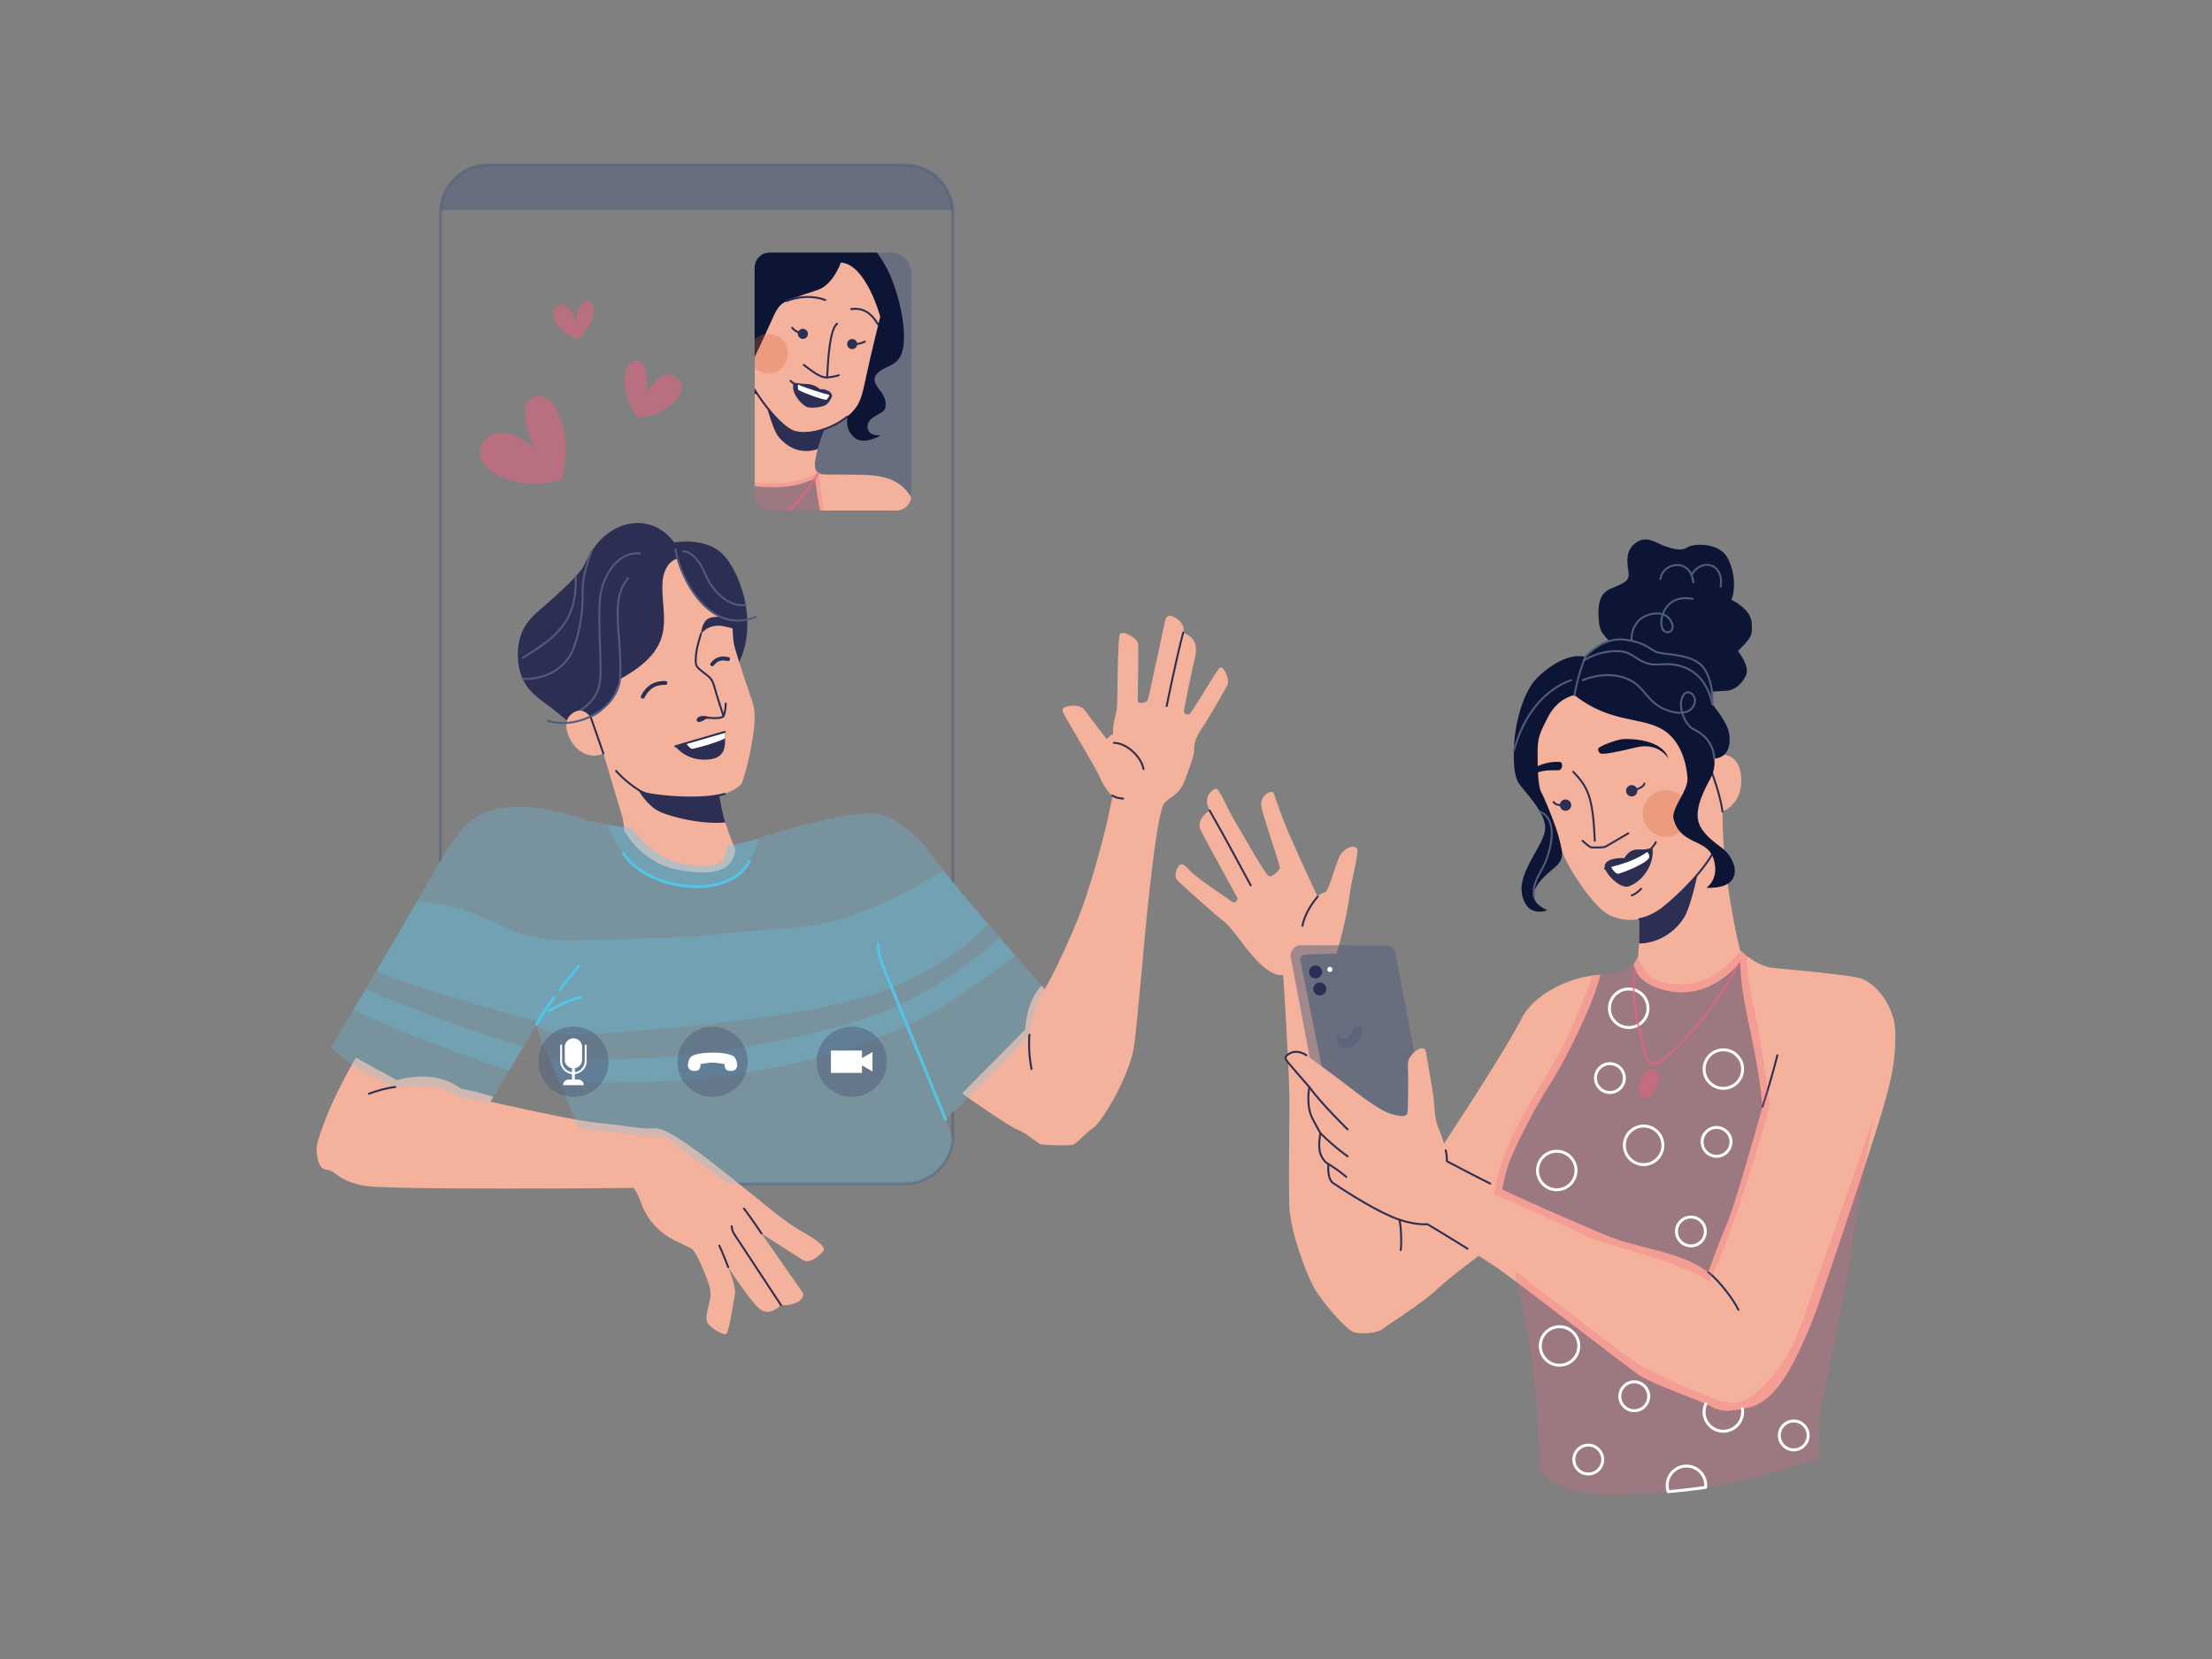 <svg id="Layer_1" data-name="Layer 1" xmlns="http://www.w3.org/2000/svg" xmlns:xlink="http://www.w3.org/1999/xlink" viewBox="0 0 2267.72 1700.79"><rect x="0" y="0" width="2267.72" height="1700.79" fill="#808080" stroke="none"/><defs><style>.cls-1,.cls-13,.cls-14,.cls-16,.cls-17,.cls-18,.cls-3,.cls-7,.cls-9{fill:none;}.cls-2{fill:#f4b29c;}.cls-17,.cls-3{stroke:#2c2f53;}.cls-13,.cls-14,.cls-16,.cls-17,.cls-18,.cls-3,.cls-7,.cls-9{stroke-linecap:round;stroke-linejoin:round;}.cls-13,.cls-18,.cls-3,.cls-7{stroke-width:2px;}.cls-4{fill:#505c7b;}.cls-12,.cls-14,.cls-4{opacity:0.5;}.cls-5{fill:#dc6437;opacity:0.3;}.cls-6{fill:#0d1536;}.cls-14,.cls-7{stroke:#505c7b;}.cls-12,.cls-8{fill:#f06082;}.cls-15,.cls-8{opacity:0.25;}.cls-18,.cls-9{stroke:#fff;}.cls-14,.cls-16,.cls-9{stroke-width:3px;}.cls-10{fill:#2c2f53;}.cls-11{fill:#fff;}.cls-13{stroke:#f06082;opacity:0.75;}.cls-15{fill:#63cdf6;}.cls-16{stroke:#54c3e5;}.cls-17{stroke-width:4px;}.cls-19{clip-path:url(#clip-path);}</style><clipPath id="clip-path"><rect class="cls-1" x="773.66" y="258.94" width="160.6" height="264.46" rx="15.42" ry="15.42"/></clipPath></defs><title>Pria dan wanita terhubung via video calll</title><path class="cls-2" d="M1536.45,1240.66s4.16-34,12.84-54.12,24.63-51.69,39.55-74.59,45.31-83.23,51.8-112.56c-27.68,1.05-67,17.79-80.59,44.56-19,37.39-89.86,144-89.86,144Z"/><path class="cls-2" d="M1370.38,977.66s10.13-36,12.58-55.54,8.38-40.52,8.73-49.26-12.93-4.54-17.82,4.19-9.78,30.74-14.67,37.38c0,0-6.29,1.75-8.38,4.89,0,0-26.65-57.29-32.89-73s-10.78-29.34-12.18-33.19-14.67,1.75-12.58,13.62,19.91,61.48,18.86,63.58-8,9.78-11.53,7.69-22-34.93-33.19-53.8-17.47-36.68-21-35.63-13.62,7.69-6.29,22.36c0,0-15,9.08-8.73,21s34.52,63.61,37,68.12c1.18,2.12-1.6,7-5.69,4.07-10.53-7.67-35.59-23.87-42.11-31s-9.27-8.84-12-5.41-4.92,11.1-1.72,14.53,40.28,36.51,45.66,40.51,8.93,8.24,16.14,17.4,29.41,42.11,46.92,39.37c0,0,6.39,96.75,6.39,129.71s-.88,85.76,0,108.51,17.21,71.47,29.17,88.68,30.92,37.63,37,39.38,22.46,1.75,29.46-3.5,40.84-26.55,55.72-40.55,48.13-38.21,48.13-38.21L1357,1103l-23.84-118.17a5.28,5.28,0,0,1,5-6.32Z"/><path class="cls-3" d="M1433.25,1243.32c4.75,17.51,3,39.18,2.67,38.29"/><path class="cls-4" d="M1455.18,1174.16h-86.56a10.62,10.62,0,0,1-10.44-8.64l-34.87-183.81a10.62,10.62,0,0,1,10.44-12.61h86.56a10.62,10.62,0,0,1,10.44,8.64l34.87,183.81A10.62,10.62,0,0,1,1455.18,1174.16Z"/><path class="cls-2" d="M1943.09,1059.17c0,27.32-2.66,44.32-15.32,85.95s-39.65,122.6-49.64,151.58-18.32,57.29-36.31,93.94-35,49.3-48,52-26.32,6.66-38,0-63.63-24-77.62-34.32-114.93-87.94-136.91-103.94-78-49.3-78-49.3-14.66,1.67-36.65-7.67-52.17-29.22-60.13-34.61c-6.36-4.32-4.73-19.32-4.73-19.32s-5.39-2.51-8.2-10.68,0-21,0-21-2.17-3.76-8-14.73c-7.22-13.52-3.35-32.53-3.35-32.53s-18.61-21.29-22.48-26.11-1.07-6.43,2.4-8.44,9.64-3.08,17,1.88,28.39,20.49,44.6,32.94,32.66,24.9,44.71,27.84,14.33,1.07,14.6-2.94.81-25.84.54-38-1.07-14.87,4.15-20.89,13.26-9.1,14.19-2.15,6.83,37.63,7.9,48.74,1.47,20.49,3.75,26.24,10.31,24.91,9.64,36.82c0,0,31.21,16.53,49.76,25.65l2.05,1c18.21,8.83,82.75,37.43,112.47,49.67,34,14,75.62,15.92,103.77,37.65,0,0,10.3-29.23,19.46-50.78s36.12-119.06,36.12-119.06c-6.25-69.2-24.47-108.88-22.89-160.19a82.31,82.31,0,0,0,7.55,6.23c6.45,4.76,16.22,10.66,25.93,11.63,16.65,1.66,69.62,6.32,87.28,10S1943.09,1031.85,1943.09,1059.17Z"/><path class="cls-3" d="M1806.92,1134.54c10.57-32.8,15.16-52.67,15.16-52.67"/><path class="cls-3" d="M1751.34,1304.38c11.07,8.18,26.91,29.36,30.84,38.45"/><path class="cls-3" d="M1482.13,1179.22a43.8,43.8,0,0,1,1.15,11.19s25.88,13.71,44.52,23"/><path class="cls-3" d="M1504.53,1280.17c-20.91-13.08-41.14-25.12-41.14-25.12s-14.66,1.67-36.65-7.67-52.17-29.22-60.13-34.61c-6.36-4.32-4.73-19.32-4.73-19.32s-5.39-2.51-8.2-10.68,0-21,0-21-2.17-3.76-8-14.73c-7.22-13.52-3.35-32.53-3.35-32.53s-18.61-21.29-22.48-26.11-1.07-6.43,2.4-8.44,9.64-3.08,17,1.88"/><path class="cls-2" d="M1789.88,979.29c-34.11,45-71.68,41.27-93.24,32.61s-21.73-24-21.73-24,3.93-4.48,4.54-8.59c.28-1.87.6-6.23.84-12,.28-6.93.46-15.88.28-25a51.66,51.66,0,0,1-23.09-1.26,49,49,0,0,1-6.64-2.43c-17.44-7.89-44.13-51-48.53-63.59s-25.73-48.53-35.76-104.16,66.31-80.11,66.93-79.48S1751.66,774,1751.66,774c18.82-3.14,33.25,1.26,33.46,26.15S1765.9,832,1765.9,832c0,72.74,18.13,142.4,18.13,142.4Z"/><circle class="cls-5" cx="1707.92" cy="834.07" r="23.85"/><path class="cls-6" d="M1658.62,667.5c-15.07-18.53-18.77-17-19.76-34.09s2.72-25.69,12.35-29.89,18.77-6.67,18.53-14.33-5.43-22.48,6.18-31.87,21.24-1,29.89,2.22,18.28,5.68,23.72,1.73,32.61-5.93,41.5,10.62,7.41,35.33,4,43c0,0,19.76,9.14,20.75,23.22s0,14.82-14.08,29.4c0,0,12.78,15.32,8.24,25s-12.69,15.07-19.11,15.56-31.37,2-31.37,2Z"/><path class="cls-7" d="M1702.31,593.48c2.48-17.39,31.21-21.74,33.69,3.57"/><path class="cls-7" d="M1734.18,589.46c9.71-17.6,33.67-12.47,29.79,12.18"/><path class="cls-7" d="M1674.63,673.33c-3.43-18-2.78-26.66,3.93-35.49s26.17-13.57,33.53-2.62-2.26,16.11-6.71,11c-6.21-7.2-.16-38.27,29.93-32.22"/><path class="cls-8" d="M1920.07,1147.35s-3.35,20-7.83,46.84c-5.93,35.47-13.8,83-18.53,112.49-8.3,51.82-25.76,129.7-27.55,143-3.48,26.09,0,45,0,45a890.27,890.27,0,0,1-92,25.59c-7.93,1.7-16.56,3.21-25.53,4.53-12.38,1.83-25.45,3.3-38.33,4.41-33.8,2.89-66.4,3.33-82.41,1.27-26.53-3.41-49-17-49.67-24.5s-.68-46.94-4.76-88.44c-3.06-31.1-13.26-80.21-18.19-102.89-1.63-7.58-2.7-12.22-2.7-12.22s109.3,84.47,123.51,93.65,57.4,29.53,81.69,38.12,36.24,2.91,59.64-24,33.41-65.32,37.26-76C1887.57,1243,1920.07,1147.35,1920.07,1147.35Z"/><path class="cls-8" d="M1814.5,1133.17c-40.29,143.66-62.62,181.38-62.62,181.38-17.29-18.35-107.56-37.7-129.45-49s-70.72-32.74-90.84-41.21q.63-4.18,1.46-8.28c11.52-57.77,50.08-103,74.42-154.58,17.25-36.51,24.9-61.18,24.9-61.18s9.59-.9,26.39-3.3,20.69-17.7,20.69-17.7c3,15.6,15.6,33,50.09,29.39S1784,974.35,1784,974.35a82.31,82.31,0,0,0,7.55,6.23c-1.47,18.37,5.29,46.92,9.64,67.41C1806.32,1072,1814.5,1133.17,1814.5,1133.17Z"/><circle class="cls-9" cx="1669.73" cy="1033.65" r="19.75"/><circle class="cls-10" cx="1348.7" cy="996.45" r="6.65"/><circle class="cls-11" cx="1363.36" cy="993.84" r="2.63"/><circle class="cls-10" cx="1353.06" cy="1013.9" r="6.65"/><path class="cls-4" d="M1371.56,1059.66c1,7.15,8.36,7.32,11.88,1.35,4.44-7.53,10.33-13.52,12.84-6.47s-6.76,19.22-15.35,19.8S1368.57,1069.22,1371.56,1059.66Z"/><path class="cls-3" d="M1342.3,1114.49c13.78,18.7,39.3,43.34,39.3,43.34"/><path class="cls-3" d="M1353.68,1161.76c16.35,16,27.92,23.68,27.92,23.68"/><path class="cls-3" d="M1361.88,1193.45a123.55,123.55,0,0,1,18.24,13.06"/><path class="cls-3" d="M1350.82,919.32c-10.56,12.13-14.74,24.44-15.48,29.85"/><path class="cls-3" d="M1240.08,830.94c14.28,24.62,42.09,76.64,42.09,76.64"/><path class="cls-12" d="M1680.76,1110.86c-2,8.2.68,14.85,5.9,14.85s11-6.65,13-14.85-.68-14.85-5.9-14.85S1682.72,1102.66,1680.76,1110.86Z"/><path class="cls-3" d="M1756.84,872.73c-3.29,6.83-9.28,15.19-16.65,23.84a275.86,275.86,0,0,1-33.71,33.06c-10.68,8.74-20.61,11.78-25.92,12.68"/><path class="cls-3" d="M1765.9,832c-3.13-22.88-15.38-51.54-15.38-51.54"/><path class="cls-13" d="M1676.79,994.87c-8.14,20.15,9.36,90.45,13.42,93.42s8.23,2.18,11.8,0,40.11-28.4,81.23-100.89"/><path class="cls-6" d="M1625.14,673.33s18-21.24,42-17.4,23.37,10.95,34,13.31,36.68,1.48,46.44,16.86,8,36.09,8,36.09,13.9,16.57,16.57,27.51,1.28,26.82-14.7,28a34,34,0,0,1-3.51,19.62c-5.17,9.76-14.63,26.62-13.45,40.82s15.69,24.21,25.39,31.62c14.88,11.37,24,42-16.51,40.35,0,0,10.85-7,8.82-22.9s-10.59-19.5-22.48-25.21-17.6-12.37-20-22.83,14.74-28.3,14.27-40.66-5.52-40.66-28.2-52.08-52.65-6.18-87.6-33.77c0,0-16.88,2.38-27.11,22.35s-10.94,22.12-10.7,43.75,1.9,30.5,3.8,33.56,14.52,32.39,18.31,47.53,5.72,21-5.71,30.44c-15,12.36-33.77,30.91-6.42,42.8,0,0-20.33,8.95-25.81-15.45s24.39-52.52,23.57-69.62-21.07-35.91-27-45-5.37-27.68-4.82-40.57,6.58-51.26,24.39-68.25S1611.58,670.46,1625.14,673.33Z"/><path class="cls-7" d="M1625.14,673.33s18-21.24,42-17.4,23.37,10.95,34,13.31,36.68,1.48,46.44,16.86,8,36.09,8,36.09"/><path class="cls-7" d="M1552,769.55c10.3-38.13,32.54-63,58.76-72.28"/><path class="cls-7" d="M1614.22,712.7c2.67-18.34,10.92-39.37,10.92-39.37"/><path class="cls-7" d="M1623.7,677.21c14.65-9.67,36.47-12.34,46.71-7s15.14,12.25,31.62,10.91,44.81,1.56,53.57,41.08"/><path class="cls-7" d="M1622.45,697.27c15.24-6,33.44-7.7,48.68,0s18.4,23.53,36.81,30.45,27.51,1,29.49-7.32-8.51-16.23-12.86-5.34,3.17,28.5,11.87,32.65,20,12.65,21,30"/><circle class="cls-10" cx="1604.99" cy="825.41" r="5.81"/><circle class="cls-10" cx="1672.82" cy="810.7" r="5.81"/><path class="cls-3" d="M1592.83,822.24c1.24,3.2,8.89,3.68,9.83,3.17"/><path class="cls-3" d="M1673.57,810.22c3.55-.47,10.72-2.55,12.32-6.87"/><path class="cls-3" d="M1612.91,791.23C1627.83,807,1633,816.51,1635,862"/><path class="cls-3" d="M1622.45,862c4.05,3.65,7.54,6.8,9.69,6.8s11.94.33,13.93-.83,23.21-13.66,23.21-13.66"/><path class="cls-3" d="M1672.82,917.91c4.75-1.33,9.72-6.8,9.72-6.8"/><path class="cls-6" d="M1638.7,767.18c1.61-2.54,18.9-9,25.05-9.45s40.34-.53,46.79,20c0,0-9.92-17.13-32.78-11.58s-35,7.5-37,6.3S1637.9,768.44,1638.7,767.18Z"/><path class="cls-6" d="M1572.58,787.58c5.7-3.75,16.49-7.32,26.6-6.45,3.48.3,3,8.4-1.44,8.55s-14.22-.9-23.52,3Z"/><path class="cls-7" d="M1572.58,919.47c-1.83-17.06,7.83-24.55,12.8-38.19s11.81-41-6.51-49.15"/><path class="cls-10" d="M1665.27,879.75c-14.51-.52-22.74,4.19-19.41,11.87s16.35,19.9,24.28,16.94c15.74-5.87,26.54-25.08,23.75-39.69a25.29,25.29,0,0,1-10.3,2C1677.31,870.85,1671,870.15,1665.27,879.75Z"/><path class="cls-3" d="M1697.54,863.35a28.85,28.85,0,0,1-9,10.16c-9.86,7.36-24.69,12.24-36.82,15.32-2.21.57-4.32,1.07-6.3,1.52"/><path class="cls-11" d="M1690.84,878.18c.35,6.21-29.07,17.3-31.84,17.57-2.26.23-5.57-3.44-7.28-6.92,12.13-3.08,27-8,36.82-15.32C1689.67,874.25,1690.69,875.63,1690.84,878.18Z"/><path class="cls-10" d="M1740.19,896.57c-2.44,11.75-6.87,29.32-11.25,39.3-6.17,14.08-24,31-48.66,31.41.28-6.93.46-15.88.28-25,5.31-.9,15.24-3.94,25.92-12.68A275.85,275.85,0,0,0,1740.19,896.57Z"/><path class="cls-9" d="M1748.82,1439.23a19.76,19.76,0,1,0,37.69,8.3,19.89,19.89,0,0,0-.27-3.3"/><circle class="cls-9" cx="1766.76" cy="1096.01" r="19.75"/><circle class="cls-9" cx="1685.03" cy="1174.16" r="19.75"/><path class="cls-9" d="M1748.7,1522.81a19.36,19.36,0,0,1-.11,2c-12.38,1.83-25.45,3.3-38.33,4.41a19.76,19.76,0,1,1,38.44-6.44Z"/><circle class="cls-9" cx="1598.81" cy="1379.86" r="19.75"/><circle class="cls-9" cx="1595.95" cy="1199.98" r="19.75"/><circle class="cls-9" cx="1759.78" cy="1170.64" r="14.8"/><circle class="cls-9" cx="1675.41" cy="1431.45" r="14.8"/><circle class="cls-9" cx="1838.91" cy="1471.58" r="14.8"/><circle class="cls-9" cx="1733.51" cy="1262.47" r="14.8"/><circle class="cls-9" cx="1628.3" cy="1496.31" r="14.8"/><circle class="cls-9" cx="1650.47" cy="1105.23" r="14.8"/><path class="cls-4" d="M976.67,215.33h-525A49.31,49.31,0,0,1,500.89,169H927.46A49.31,49.31,0,0,1,976.67,215.33Z"/><path class="cls-14" d="M451.59,882.38V218.29c0-1,0-2,.08-3A49.31,49.31,0,0,1,500.89,169H927.46a49.31,49.31,0,0,1,49.22,46.33c0,1,.08,2,.08,3V904.12"/><path class="cls-14" d="M976.76,1140.6v23.45c0,1.18,0,2.36-.12,3.51a49.3,49.3,0,0,1-49.18,45.77H500.89a49.29,49.29,0,0,1-49.3-49.29"/><path class="cls-10" d="M600.72,755.09c-1.07-1.07-28.64-24.7-42.6-34.72s-26.49-21.48-27.21-47.61,12.17-38.66,22.55-47.61,37.95-32.58,44.39-44c3-5.27,11.1-26.85,31.5-38.3,19.89-11.17,44.72-9.38,61.93,13.25,0,0,27.95-5.15,46.18,8.95,20.3,15.7,47.67,83.22,10,130.3C708.08,744.58,600.72,755.09,600.72,755.09Z"/><path class="cls-7" d="M587.63,733.62c11.21-8.3,26.67-16.18,27.89-38.91s-3.94-71.83,1.21-90.63,18.49-38.8,39.4-36.68"/><path class="cls-7" d="M535.87,696c25.7,1.1,44.8-12.84,51.77-30.42s10.31-41.83,9.7-57.59,5.16-33.09,9.1-42.76"/><path class="cls-7" d="M535.87,674.4c35.28-21.52,55.76-37.51,54.37-83.47"/><path class="cls-2" d="M771,760.6c-2.32,14.21-7.28,34.37-10.26,41.64s-23.14,13.56-23.14,13.56a216.13,216.13,0,0,0,6.07,27.36c4.95,16.94,10.13,26.48,10.13,27.84-2,20.49-19.82,27.77-58.18,20.83s-55.53-40-55.53-40-1-11.57-2.65-16.53-18.83-62.8-18.83-62.8c-26.11,11.56-46.61-26.45-34.39-38.89s21.49,1.87,21.49,1.87c23.14-9.59,30.08-39.33,30.08-39.33,58.83-32.4,42.81-60.53,43.3-95.87.34-24.14,14.88-27.43,14.88-27.43,16.86,56.19,56.85,64.46,56.85,64.46s.34,14.54,1.33,21.48,14.21,46.28,18.84,59.51S773.3,746.39,771,760.6Z"/><path class="cls-10" d="M718.65,649.68c6.56-7.06,12.11-8.07,17.82-8.24s19,4.12,19,4.12l-2.35-11.35s-19.22-4.19-27.07,0C719.49,637.71,718.65,649.68,718.65,649.68Z"/><path class="cls-2" d="M986.28,1121s46.95,33.24,56.35,36.79,21.9,15,24.79,15.49,29.56,1.78,33.37,0,10.16-10.16,19.81-16.76,38.35-55.37,42.16-84.83S1172.92,965.49,1176,936s10.92-105.15,17.78-112.77,15.49-7.87,21.33-24.38,9.14-23.62,9.14-30.48,1.27-11.94,8.64-22.86,23.26-38.91,25.4-43.18c3.14-6.27-4.49-20.69-7.8-17.71-4,3.63-25.76,41.41-30.37,46.85-1.6,1.88-7.11,1.24-6.28-3.4s7.79-40,10.78-51.74S1227.24,654,1213,648.5c0,0,2.49-6.3-3.81-11.94s-12.77-8.46-14.76,0-16.4,78.16-17.9,81.21c-1.83,3.7-10.12,3.54-10.12,1.21s.83-52.24.5-58.54-15.59-14.1-18.57-10.61-2.49,70.64-3.32,76.61-4,13.6-4,26c0,0-4.81,3-6.3,5.47,0,0-17.08-22.06-22.55-29.68s-20.13-4.44-22.22-2.16c-1.82,2,0,5,8.62,19.73s25.54,43.28,28.52,50.08,8.79,17.25,13.43,19.73c0,0-.5,5.14-5.64,27.36s-18.08,70.15-29.52,98.34c-9.21,22.7-26,59.65-34.42,72.62l-3.22-3.72c-.47.68-.86,1.21-1.16,1.58-4.19,5.31-13.11,14.92-15.6,43.78Z"/><path class="cls-2" d="M648.94,1217.86s2.78.45,8.38,15.52a68.29,68.29,0,0,0,34.25,38.17c11.42,5.53,18.19,8.92,18.19,8.92s5.17,6.42,10.88,20.33,8.2,20.33,7.67,27.82-5.17,18.73-3.75,25.33,16.41,14.8,19.62,13.73,7.85-33.53,9.27-41-7-27.65-7-27.65,21.58,33.53,32.11,42.63,22-3.76,22-3.76c16.11,1.43,26.18-7.66,21.84-13.6-2.87-3.93-41.69-59.69-41.69-59.69s34.89,22.46,42.41,27.12,19.38-6.25,21.17-9.83-4.7-9.5-23-19.88-40.81-30.43-49.76-37.23-36.15-29.71-59.06-46.18-34.36-22.91-44-21.84-27.56-2.86-56.2-5.73S509,1130.39,502.71,1129.62l3-5.07a274.23,274.23,0,0,0-33.41-8.6c-28-21.25-65.14-8.47-65.14-8.47l-42.28-23.12s-20,34-30.21,60.68-11,30-9.5,40.2,5.12,13.89,11.33,14.25,11,11.33,36.55,16.08S648.94,1217.86,648.94,1217.86Z"/><path class="cls-15" d="M1070.93,1014c-10.13,13.55-15.61,46.75-15.61,46.75-19.25,22.59-61.48,63.49-78.56,79.86-4.62,4.42-7.4,7-7.4,7l7.28,19.92a49.3,49.3,0,0,1-49.18,45.77H746c-17-12.49-50.35-37-55.83-42.27-7.44-7.08-18.42-6-23.74-6s-73-8.49-73-8.49-10.45-24.95-20.29-47.94c-3.48-8.13-6.87-16-9.71-22.48-3-6.81-5.34-12-6.5-14.26a73,73,0,0,1-6.72-21.61l-13.17,22-15.2,25.41-19.1,31.94s-26.93-2.12-34-6.73a54.1,54.1,0,0,0-17.11-6.81c-21.31-5-46.32-1.69-46.32-1.69s-41-14.91-66.16-40.52c0,0,9.31-15.48,23.15-38.75,3.79-6.36,7.92-13.31,12.3-20.69,3.57-6,7.32-12.34,11.15-18.86,13.56-23,28.46-48.38,42.37-72.44q4.13-7.14,8.12-14.1c5.26-9.16,10.33-18.18,15.39-26.65C465.44,859.15,479.15,840,496,833.19c33.63-13.54,80-1.12,100.82,5.9a189.07,189.07,0,0,0,26,6.34c13.56,2.44,24.88,3.49,24.88,3.49a113.45,113.45,0,0,0,23.52,24c14.88,11.24,37.13,16.08,55.95,14.68s18-20.22,18-20.22a258.82,258.82,0,0,0,32.38-7.92l2.12-.72c15.17-5.33,91-28.37,119.95-24.5,17.46,2.33,43.88,25,52.06,37.44,3,4.57,8.77,12.12,15.46,20.55,3.06,3.84,6.3,7.86,9.57,11.88,9,11,18.09,21.91,23.81,28.56l12.17,14.08,12.38,14.29,16.15,18.67Z"/><path class="cls-15" d="M1012.74,946.77c-13,15.74-40.9,40.94-98.62,65.65-52.45,22.45-159.81,35.7-244,42.85-66.51,5.64-118.4,10.48-118.36-7.93,0,0-117.46-30.35-166-51.76,13.56-23,28.46-48.38,42.37-72.44,26.21,3.77,44.49,7.86,63.75,16.07,31.73,13.5,51.2,26.32,101.37,24.63s105.87-1.34,156.49-7.42,77.63-1,129.27-19.92c34.72-12.71,69.29-32.58,88.21-44.25,3.06,3.84,6.3,7.86,9.57,11.88,9,11,18.09,21.91,23.81,28.56Z"/><path class="cls-15" d="M1041.27,979.73c-12.57,9.39-40.66,30-71.91,50.29C927,1057.5,848,1088,751.21,1101.76c-72.12,10.23-145.42,8.44-178.09,6.85-3.48-8.13-6.87-16-9.71-22.48,26.5.41,92,.79,139.88-4.2,61.35-6.42,166.36-25.34,226.19-55.26,45.59-22.79,81.25-52.66,95.64-65.6Z"/><path class="cls-15" d="M777.59,859.48c-9.46,39.21-36.39,55.23-82,48.35-40.44-6.1-63.63-36.16-72.77-62.4,13.56,2.44,24.88,3.49,24.88,3.49a113.45,113.45,0,0,0,23.52,24c14.88,11.24,37.13,16.08,55.95,14.68s18-20.22,18-20.22A258.82,258.82,0,0,0,777.59,859.48Z"/><path class="cls-16" d="M574,1014.53c8.44-11,16.15-20.15,19.17-24"/><path class="cls-16" d="M550.19,1050.26c4.55-8.77,11.13-18.55,17.83-27.7"/><path class="cls-16" d="M562.74,1036.4s17.45-10.92,32.41-13.85"/><path class="cls-16" d="M900.37,967.83c0,11.91,2.77,17.45,9.14,33.24s59.85,146.58,59.85,146.58"/><path class="cls-3" d="M1142,761.6c13.09,0,28.25,14.47,30.32,26.87"/><path class="cls-3" d="M1140.51,815.66c4.73,3,10.87,3,10.87,3"/><path class="cls-3" d="M1213,648.5c-7,26.15-16.95,75.33-16.95,75.33"/><path class="cls-3" d="M1055.32,1060.74a136.48,136.48,0,0,0,2.21,35.15"/><line class="cls-3" x1="618.6" y1="772.5" x2="605.71" y2="735.48"/><path class="cls-3" d="M631.63,790.38a113.37,113.37,0,0,0,22.53,19.1,31.13,31.13,0,0,0,8.8,4.11c13.31,2.93,49.6,6.51,74.13,1.68,2.07-.41,4-.88,5.93-1.4"/><path class="cls-7" d="M561.86,739.09c32.52,9.64,72.92-14.28,74-45.52,1.54-46.32-11-78.52,8.14-100.78"/><path class="cls-7" d="M692.44,563.2c6.13,34.4,37.31,88,82.52,69.15"/><path class="cls-7" d="M700.28,565.27c7.15-.46,16.83,8.76,22.13,22.13s20.67,35.2,42.15,32.93"/><path class="cls-3" d="M378.28,1121.26c10-3.78,20.31-6.25,27-6.88"/><path class="cls-3" d="M746.5,1299c-5.28-14.16-9.07-22-9.07-22"/><path class="cls-3" d="M750.16,1257.15c.45,5.81,2.23,7.6,7.6,15.64s42.82,65.1,42.82,65.1"/><path class="cls-3" d="M762.68,1239c6.26,8,18.05,25.54,18.05,25.54"/><path class="cls-16" d="M639.36,875.25c25,38.4,108.39,48,128.68,8"/><path class="cls-15" d="M537,1072.27l-15.2,25.41c-26.87-9.23-104.48-35.56-159.55-62.58,3.79-6.36,7.92-13.31,12.3-20.69C413.86,1031.64,504.44,1064.85,537,1072.27Z"/><path class="cls-3" d="M718.65,649.68c-4.08,13.35-5.11,18.64-5.4,26s1.32,8.37,6.76,12.78,9.84,6.17,12.19,15.13S741.71,734,741.71,734"/><path class="cls-10" d="M727.47,735c-12.38-3.42-15.47,3.28-11.9,5C718.62,741.38,725.41,735.42,727.47,735Z"/><path class="cls-3" d="M720,735.48c6,.1,19.48,2.33,21.69-1.45S744,721.28,744,721.28"/><path class="cls-17" d="M658.94,714.27c6.64-12.72,15.76-14.24,23.25-14.14"/><path class="cls-17" d="M730.13,681.05c4.83-6.21,9.89-6.62,16.33-5.41"/><path class="cls-10" d="M724.3,778.78c-19.09.95-29.85-10.65-32-13.69l11-3.22L743,750.32c.19,2.31.33,4.53.37,6.62C743.7,769.6,740.7,778,724.3,778.78Z"/><path class="cls-11" d="M743.39,756.94c-10.44,5.32-32.55,10.86-33.94,10.77-1.24-.07-3.94-2.25-6.11-5.83L743,750.32C743.21,752.63,743.35,754.85,743.39,756.94Z"/><circle class="cls-4" cx="730.51" cy="1088.49" r="36"/><path class="cls-11" d="M750.12,1081.89c-6.67-2.6-15.87-2.79-19.61-2.74s-12.95.14-19.61,2.74c-4.21,1.64-5.42,6.23-5.65,10.07a5.58,5.58,0,0,0,5.6,5.87h2.26c3.1,0,5.31-2.31,5-6.87a97.41,97.41,0,0,1,12.37-1.64,97.4,97.4,0,0,1,12.37,1.64c-.27,4.55,1.94,6.87,5,6.87h2.26a5.58,5.58,0,0,0,5.6-5.87C755.54,1088.13,754.33,1083.53,750.12,1081.89Z"/><circle class="cls-4" cx="873.16" cy="1088.49" r="36"/><polygon class="cls-11" points="894.48 1078.55 883.7 1084.77 883.7 1077.01 851.84 1077.01 851.84 1099.96 883.7 1099.96 883.7 1092.2 894.48 1098.42 894.48 1078.55"/><circle class="cls-4" cx="587.86" cy="1088.49" r="36"/><path class="cls-18" d="M600.45,1071.93v15.72a12.59,12.59,0,0,1-12.59,12.59h0a12.59,12.59,0,0,1-12.59-12.59v-15.72"/><path class="cls-11" d="M592.73,1106.75h-3.35v-11.61a8.89,8.89,0,0,0,7.38-8.75v-13a8.89,8.89,0,0,0-8.89-8.89h0a8.89,8.89,0,0,0-8.89,8.89v13a8.89,8.89,0,0,0,7.38,8.75v11.61H583a5.79,5.79,0,0,0-5.79,5.79h21.31A5.79,5.79,0,0,0,592.73,1106.75Z"/><path class="cls-10" d="M743.66,843.17c-22.06,1.94-48.6-3.82-64.57-9.85-11.64-4.4-19.94-15.3-24.92-23.84a31.13,31.13,0,0,0,8.8,4.11c13.31,2.93,49.6,6.51,74.13,1.68l.5.54A216.13,216.13,0,0,0,743.66,843.17Z"/><path class="cls-4" d="M934.26,280.64V501.7a21.71,21.71,0,0,1-21.71,21.71H844.7c-3.56-19.51-4.9-35.09-5.15-38.26-.2-.1-.39-.2-.58-.31-21.09,10.94-45.14,11.92-65.32,9.67V280.64a21.71,21.71,0,0,1,21.71-21.71H912.55A21.71,21.71,0,0,1,934.26,280.64Z"/><g class="cls-19"><path class="cls-2" d="M931.45,571.61l-77.39-9.91-4.28-.55c-12.15-42.15-14-70.85-14-70.85-29,15.17-67.71,8.4-92,2.8l.63-4.34c6.83-46.45,15.08-101.83,15.48-101.83.7,0,82.38,9.85,82.38,9.85l6.4,30.07.63,3s-6.78,16.26-10.88,30.5c-.37,1.34-.73,2.66-1.06,3.94-1.24,4.91-2,9.36-1.91,12.49.15,4.21,1.27,6.63,3.49,8,.18.11.38.21.58.31,4.69,2.36,13.64,1.08,28.08,1.53,22.52.7,59.84-4.22,71.34,35S931.45,571.61,931.45,571.61Z"/><path class="cls-10" d="M849.33,429.88s-6.78,16.26-10.88,30.5c-20.44,6.64-33.78-4.79-40.09-12.32-7.64-9.16-15.15-43.43-15.15-43.43L842,422.25s2.94,1.77,6.71,4.62Z"/><path class="cls-6" d="M874.12,412q-.53,1.1-1,2.17c-7.23,16-6,26.83,2.92,34.55,9.34,8.06,27.51-2.33,26.38-2.33s-13.65.85-13-9.76,17-11.46,18.25-18.68-1.27-12.31-6.58-19.1-7.08-12.73,1.34-18.68,20.94-5.94,23.7-24.83S922.72,307,913.6,284.5,884.73,241,883.25,241s-137.1,5.09-137.1,5.09l2.33,155.56Z"/><path class="cls-2" d="M765.35,383.6c6.61,17.34,33.58,54.77,49.54,59.17s40.73-4.68,53.67-15.69,14.59-18.17,19.27-40.46,14.59-61.93,14.59-61.93S888.1,271,862,269.11c0,0-7.48,22.81-24.22,28.35-38.26,12.66-37.71,10.73-47.61,33S765.35,383.6,765.35,383.6Z"/><path class="cls-3" d="M765.35,383.6c6.61,17.34,33.58,54.77,49.54,59.17s40.73-4.68,53.67-15.69"/><path class="cls-3" d="M806.24,308.66c12.46-4.93,27.26-5.91,39.69-1.09"/><path class="cls-3" d="M872.63,316.84c11.12-1.3,19.56,2.39,27.77,16"/><path class="cls-3" d="M873.63,352.62a23.22,23.22,0,0,0,13-2.41"/><path class="cls-3" d="M812.09,336c3.71,4.63,10.57,6.3,11.68,6.3"/><path class="cls-3" d="M824.05,374.13c7.79,5.75,16.87,13.38,23.92,12.81a53.7,53.7,0,0,0,11.94-2.26"/><path class="cls-3" d="M858.17,331.86c-5.1,4.45-8.53,18.35-10.2,55.08"/><circle class="cls-10" cx="823.11" cy="342.27" r="5.18"/><circle class="cls-10" cx="873.63" cy="352.74" r="5.18"/><path class="cls-10" d="M853.06,405.37s-2.18,8.38-8.31,10.63-14.65,2.49-17.57,1.22c-5.49-2.39-17.36-15.12-13.27-24.92,1.18.62,2.58,1.28,4.12,1.94,9.87,4.27,26,9.09,32.35,10.63A13.53,13.53,0,0,0,853.06,405.37Z"/><path class="cls-10" d="M853.06,405.37c-1.67-5.37-8.4-6.65-12.25-6.33a22.5,22.5,0,0,0-13.72-5.41,92.1,92.1,0,0,1-13.18-1.31s-2.42,10.74,11.2,16.5S849.28,416.67,853.06,405.37Z"/><path class="cls-8" d="M790.34,647.39,685.7,585.66,729.79,484a145.55,145.55,0,0,0,14.64,4.8C765.65,494.69,806,502,839,484.83c.18.11.38.21.58.31.41,5.11,3.63,42.51,14.51,76.56,4.86,15.2,11.23,29.73,19.57,40.43C902,638.58,790.34,647.39,790.34,647.39Z"/><path class="cls-3" d="M850.39,406.48c-.66,0-27.94-4.84-39.92-15.92"/><path class="cls-13" d="M839,484.83c-.85.43-18.58,36.76-53.66,54.55"/><path class="cls-11" d="M850.39,404.88c-.91,2.22-2.13,4.53-3.28,4.94-2.29.82-27.72-8.71-28.7-10.26-.56-.89-.53-3.29-.37-5.31C827.91,398.51,844,403.34,850.39,404.88Z"/><circle class="cls-5" cx="787.7" cy="362.62" r="20.21"/></g><path class="cls-12" d="M575.6,491.5c12.6-40.52-3.88-92.33-28.59-84.41-20.87,6.7.63,52.26.63,52.26s-39.21-35.12-54.42-1.63C482.93,480.35,530.56,506.83,575.6,491.5Z"/><path class="cls-12" d="M592.47,347.54c14.82-12,21.63-35.38,10.44-38.6-9.45-2.72-12.83,19.63-12.83,19.63s-5.83-22.89-19.87-14.21C560.73,320.23,571.86,342,592.47,347.54Z"/><path class="cls-12" d="M653.08,427.75c-16.34-22.1-17.31-57.3-.51-57.72,14.19-.35,10.75,32.1,10.75,32.1s16.49-29.84,32.94-12.6C707.38,401.19,683.89,427.53,653.08,427.75Z"/><line class="cls-3" x1="692.29" y1="765.1" x2="743.02" y2="750.32"/></svg>